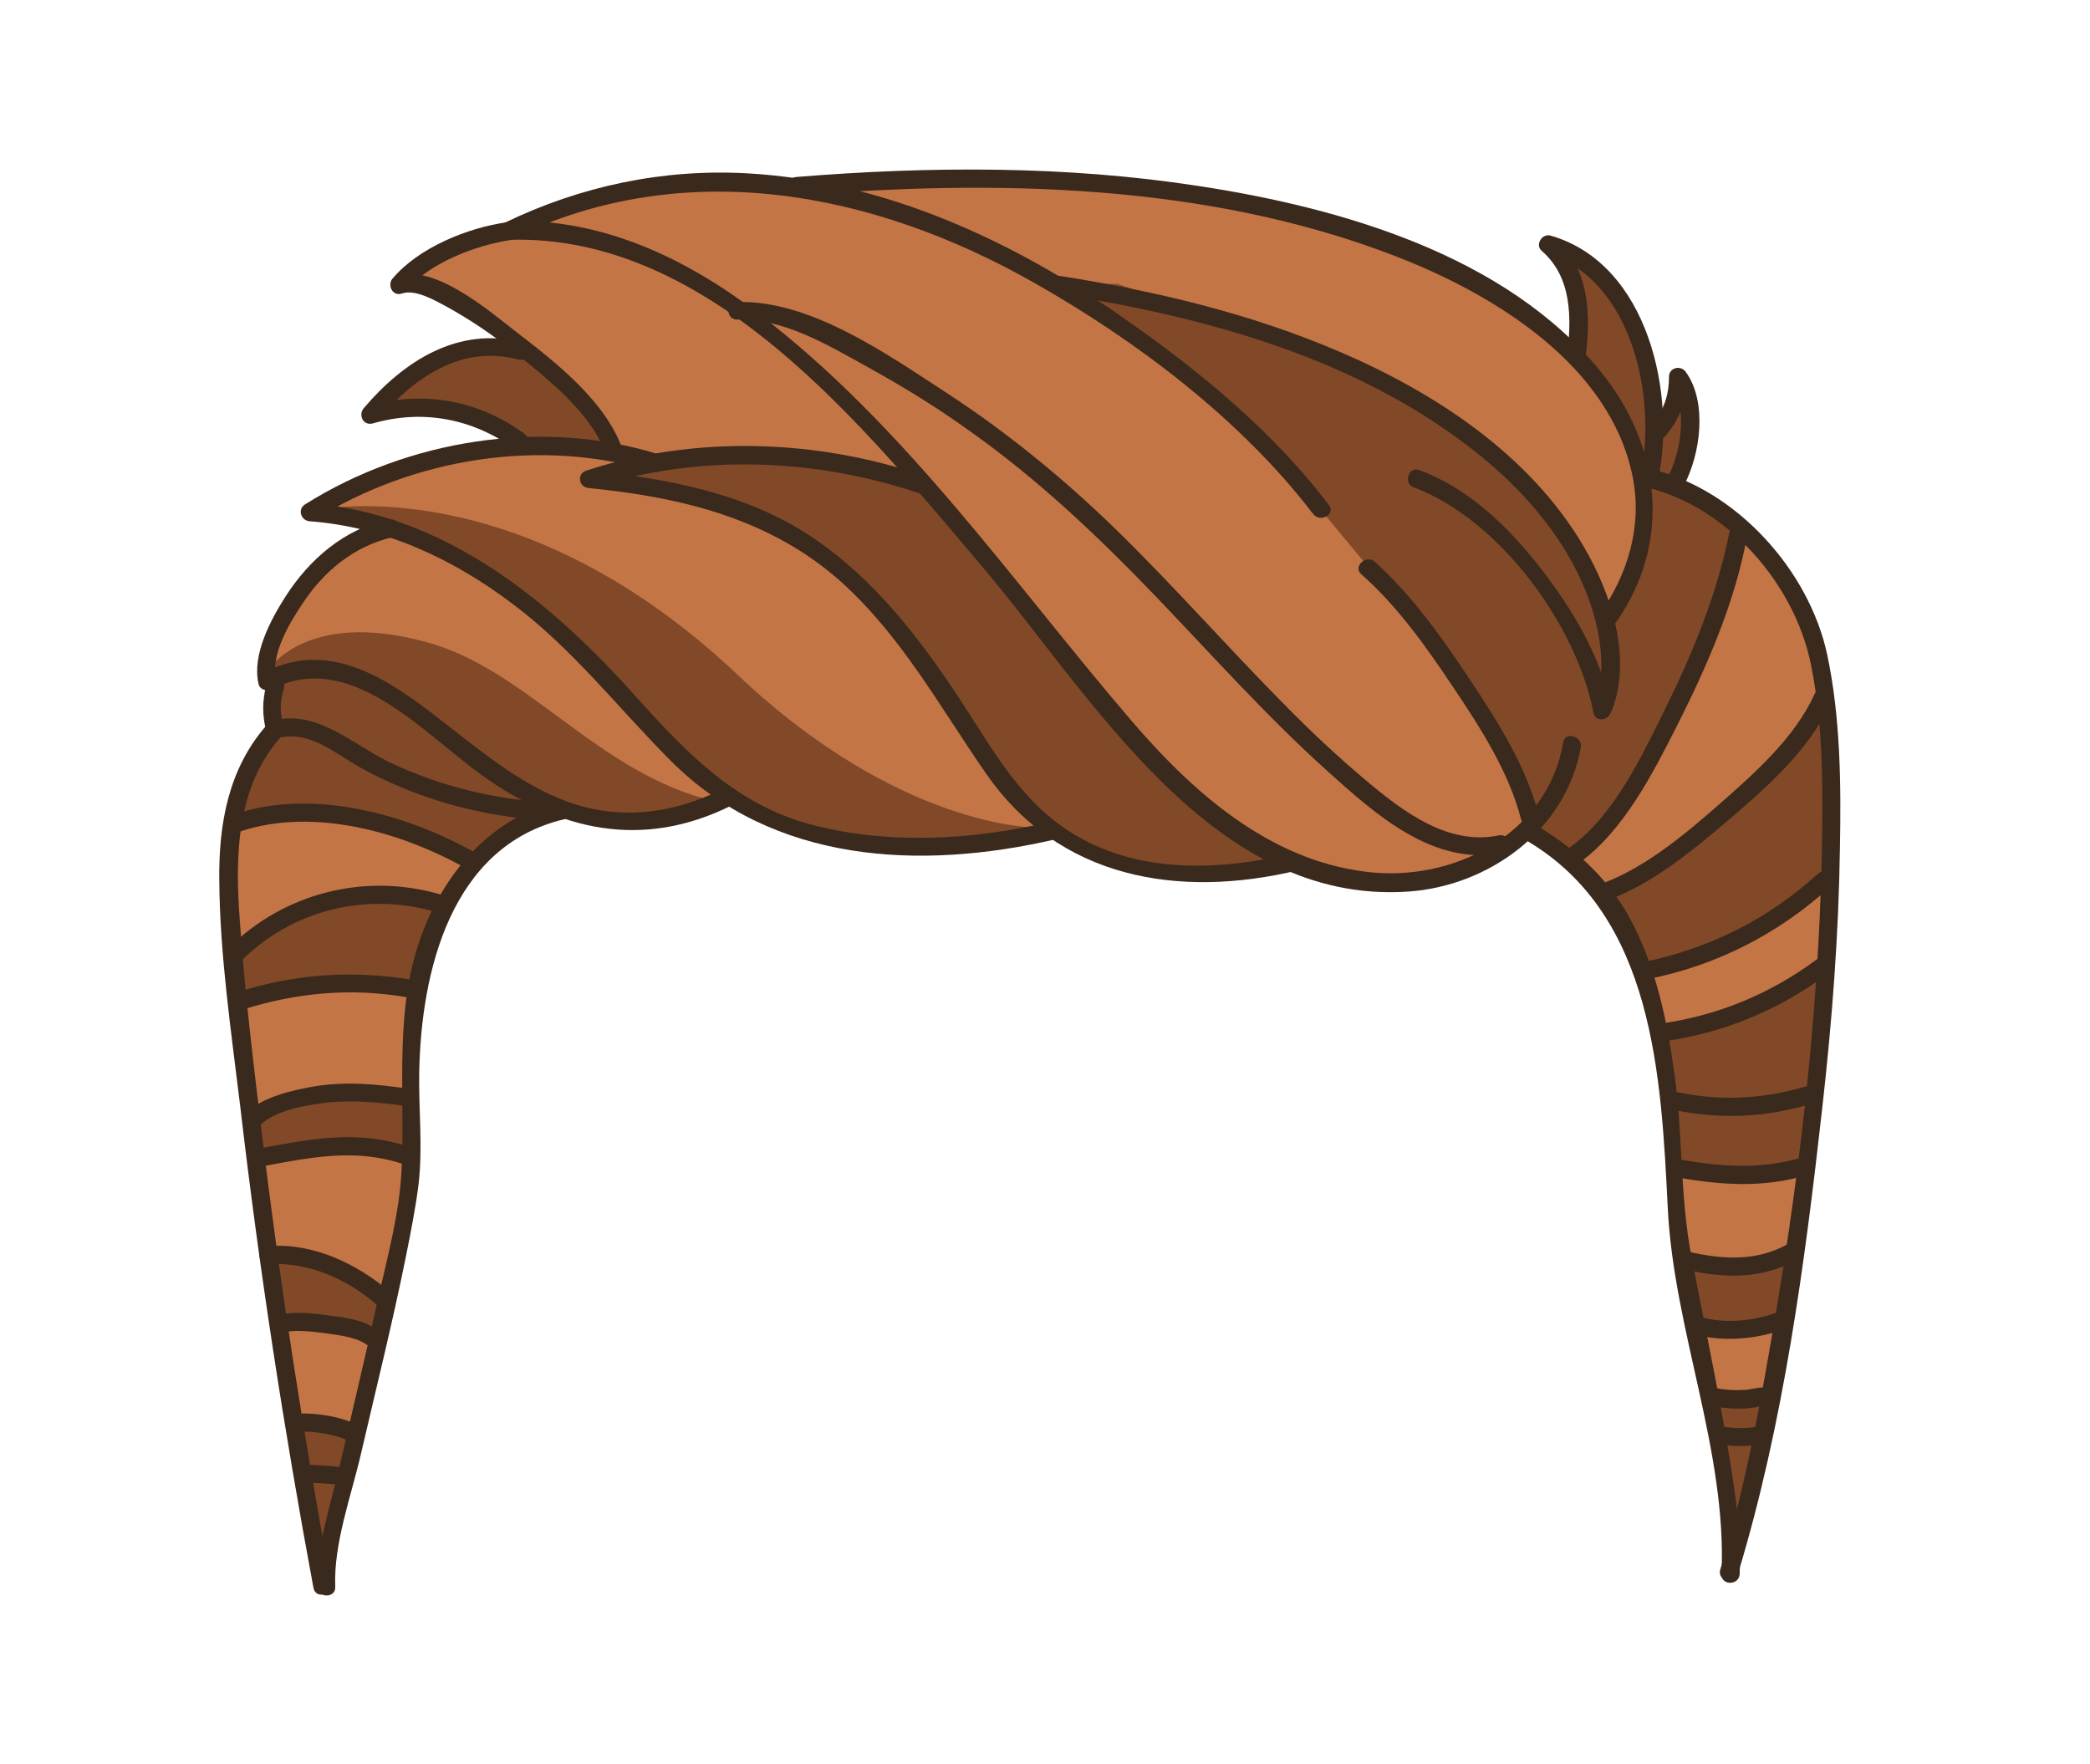 <?xml version="1.0" encoding="utf-8"?>
<!-- Generator: Adobe Illustrator 19.2.0, SVG Export Plug-In . SVG Version: 6.00 Build 0)  -->
<svg version="1.1" id="Layer_1" xmlns="http://www.w3.org/2000/svg" xmlns:xlink="http://www.w3.org/1999/xlink" x="0px" y="0px"
	 viewBox="0 0 346 292" style="enable-background:new 0 0 346 292;" xml:space="preserve">
<style type="text/css">
	.st0{fill:#C47546;}
	.st1{fill:#814927;}
	.st2{fill:#3A291D;}
</style>
<g>
	<path class="st0" d="M53.5,261c-4.8-26-8.7-52.1-11.7-77.8c-0.3-2.5-0.6-4.9-0.9-7.4c-1.2-9.9-2.5-20.1-2.6-30.1
		c-0.1-10.6,2.2-18.2,7.1-24l0.6-0.7l-0.2-0.9c-0.4-1.9-0.3-3.6,0-5.4l0.4-2l-1.6-0.3c-0.5-3.1,0.9-7.3,4.3-12.5
		c3.1-4.7,7-8.3,11.4-10.3l5.3-2.4L60,85.6c-2.4-0.6-4.9-1-7.2-1.2c9-5.4,19.3-8.8,30-9.8L89,74l-5.4-3.1c-4.5-2.6-9.3-3.9-14.3-3.9
		c-2.2,0-4.4,0.3-6.6,0.8c4.2-4.7,10.6-9.8,18.4-9.8c0.2,0,0.5,0,0.7,0l6.5,0.3l-5.3-3.9c-2.9-2.1-5.6-3.9-8.2-5.3l-0.6-0.3
		c-1.8-1-4.3-2.3-6.7-2.3c-0.1,0-0.2,0-0.2,0c4.2-4.2,11.3-6.8,16.7-7.6l0.3,0l0.3-0.1c11.1-5.3,22.8-8,34.6-8c1.4,0,2.9,0,4.4,0.1
		c2.3,0.1,4.6,0.4,7.3,0.7l0.6,0.1l0.5-0.2c10.1-0.8,19.4-1.2,28.4-1.2c13.5,0,25.8,0.9,37.7,2.7c27.6,4.2,47.4,12.3,60.3,24.7
		l3.1,2.9l0.3-4.2c0.3-4.2,0.2-10.1-3.6-14.6c10,4.1,14.3,15.8,15.1,25.8l3.8,0.7c0.6-1.3,1-2.7,1.1-4.1c1.9,4.2,1.1,10.6-1,14.9
		l-0.9,1.9l1.9,0.8c10.9,4.8,19.8,15.8,22.3,27.4c2.2,10.3,2.2,21.2,2,31.5c-0.2,12.9-1.1,26.4-2.9,42.6c-2.6,23.8-5.9,49-12.7,72.9
		c-0.2-10-2.4-19.9-4.5-29.5c-1.9-8.7-4-17.7-4.4-26.6c-1-22-2.3-49.3-24.1-62.3l-1.3-0.8l-1.1,1c-5,4.5-11.8,7.4-18.6,7.9
		c-0.9,0.1-1.9,0.1-2.8,0.1c-5.3,0-10.4-1-15.6-3.1l-0.6-0.2l-0.6,0.1c-4.9,1.1-9.7,1.7-14.2,1.7c-9.2,0-17.3-2.3-24-6.8l-0.7-0.5
		l-0.8,0.2c-7.4,1.7-14.5,2.5-21.2,2.5c-11.8,0-22.2-2.6-30.7-7.9l-0.9-0.6l-1,0.5c-5,2.4-10.1,3.6-15.1,3.6
		c-3.4,0-6.9-0.6-10.4-1.7l-0.7-0.2l-0.7,0.4c0,0,0,0.2,0,0.2c0,0,0,0,0,0c-22.6,5-25.4,32.2-25.6,43.7c0,2.3,0,4.5,0.1,6.7
		c0.1,3.8,0.3,7.6-0.2,11.3c-0.4,3.8-1.2,7.6-2,11.8c-1.7,8.2-3.6,16.5-5.5,24.5c-0.6,2.6-1.2,5.3-1.9,7.9c-0.4,1.8-0.9,3.6-1.4,5.5
		C55,250.6,53.6,255.8,53.5,261z"/>
	<g>
		<path class="st1" d="M288,237.4c-1,0-1.9-0.1-2.9-0.2l-0.7-0.1l-0.4-2.1c-0.1-0.3-0.6-3.1-0.6-3.1l1.3,0.2c1,0.1,2,0.2,2.8,0.2
			l0.3,0c0.8,0,1.6-0.1,2.4-0.2c0.2,0,0.3-0.1,0.5-0.1l1.7-0.4l-0.3,1.5c-0.2,1.1-0.4,2.2-0.7,3.4l-0.1,0.7l-0.7,0.1
			C289.8,237.3,288.9,237.4,288,237.4z"/>
		<path class="st1" d="M286.3,219.7c-1.6,0-3.2-0.2-4.7-0.5L281,219l-0.1-0.6c-0.5-2.6-1-5.2-1.5-7.7l-0.3-1.5l1.5,0.3
			c2.3,0.5,4.4,0.7,6.4,0.7c2.9,0,5.5-0.5,7.9-1.4l1.6-0.7l-0.3,1.7c-0.4,2.6-0.8,5.2-1.2,7.8l-0.1,0.6l-0.6,0.2
			C291.7,219.2,288.9,219.7,286.3,219.7z"/>
		<path class="st1" d="M288.4,194c-3,0-6.3-0.3-10.2-1l-0.9-0.1l-0.1-0.9c-0.2-2.9-0.3-5.5-0.5-8.1l-0.1-1.3l1.3,0.2
			c2.9,0.5,5.8,0.8,8.6,0.8c4,0,8-0.5,11.9-1.6l1.4-0.4l-0.2,1.5c-0.3,2.8-0.6,5.6-1,8.8l-0.1,0.7l-0.6,0.2
			C295,193.6,291.8,194,288.4,194z"/>
		<path class="st1" d="M286.5,182.7c-3,0-6-0.3-9-0.9l-0.9-0.1l-0.1-0.8c-0.1-1-0.2-2-0.4-3c-0.3-1.9-0.5-3.7-0.8-5.4l-0.2-1l1-0.2
			c8.7-1.3,16.7-4.5,23.9-9.5l1.7-1.2l-0.1,2.1c-0.4,5.5-0.9,11.3-1.5,17.2l-0.1,0.7l-0.6,0.2C295.1,182,290.8,182.7,286.5,182.7z"
			/>
		<path class="st1" d="M275.9,79.6c-0.5-0.2-0.9-0.3-1.4-0.4l-0.9-0.3l0.2-0.9c0.3-1.8,0.5-3.7,0.6-5.6l0-0.4l0.3-0.3l0.1-0.1
			c1.1-1.2,1.9-2.6,2.5-4l1.9,0.3c0.4,3.6-0.5,8-2.1,11.2l-0.4,0.8L275.9,79.6z"/>
		<path class="st1" d="M271.3,75.6c-1.4-4.8-3.8-9.3-7.2-13.5c-0.7-0.8-1.4-1.6-2.3-2.6l-0.3-0.3l0.1-0.5c0.7-6,0.3-10.5-1.4-14
			l-1.5-3.3l3,2c9.7,6.5,12.8,21.1,11.6,32L271.3,75.6z"/>
		<path class="st1" d="M287.6,87.6l-0.5-0.4c-4.1-3.4-8.7-5.9-13.5-7.2l-1.4-0.4l0.2,1.5c0.8,7.6-1.1,15-5.7,21.5l-0.3,0.4l0.1,0.4
			c1.2,5.2,1.1,9.8-0.4,13.8c0,0.1-0.1,0.1-0.1,0.2l-0.1,0.2l-0.1,0.2c0,0,0,0,0,0c-0.4,2.8-2.7,5-4.9,6.7c-0.1,0.1-0.2,0.1-0.3,0.1
			c-0.9,4.3-3,8.4-6.1,11.8l-0.8,0.9l1,0.6c1.6,1,3.2,2.1,4.6,3.2l0.7,0.6l0.6-0.6c0,0,0,0,0.1-0.1c7-5.1,11.6-14.4,15.3-21.9
			l0.6-1.2c5.7-11.4,9.1-20.8,10.8-29.6l-1-0.3l1,0.2L287.6,87.6z"/>
		<polygon class="st1" points="255.7,137.1 252.9,133.8 248.7,124.5 238.1,107.6 227.2,94.7 218,83.6 206.6,70.9 199,64.7 
			187.7,55.6 176.7,47 185,47 203.3,53.2 214.4,55.9 227.8,62.2 240.7,70.2 250.2,77.9 258.7,87.6 264.4,96.2 269,105.2 269,120 
			260.8,133.5 		"/>
		<path class="st1" d="M99.1,74.1c-3.2-0.5-6.5-0.7-9.8-0.7c-0.7,0-1.3,0-2,0l-0.6,0l-0.3-0.6c0-0.1-0.1-0.1-0.2-0.2
			C81.2,69,75.4,67,69.3,67c-1.2,0-2.4,0.1-3.6,0.2l-3,0.4l2.2-2.1c5.2-5,10.7-7.6,16.2-7.6c1.6,0,3.3,0.2,4.9,0.7
			c0.1,0,0.1,0,0.1,0c0,0,0.1,0,0.1,0l0.5-0.2l0.4,0.3c4.8,3.8,10.2,8.4,12.9,13.8l0.9,1.7L99.1,74.1z"/>
		<path class="st1" d="M86.6,133.5c-8.1-0.9-15.8-3.1-22.8-6.5c-1.6-0.8-3.2-1.8-4.8-2.7c-3.5-2.1-7.1-4.3-11-4.3
			c-0.4,0-0.9,0-1.3,0.1l-0.9,0.1l-0.2-0.9c-0.3-1.8-0.2-3.7,0.4-5.5c0,0,0-0.1,0-0.2l-0.4-1l1-0.4c1.8-0.6,3.6-1,5.5-1
			c8.3,0,15.8,6.2,22.5,11.7c1.9,1.6,3.8,3.1,5.5,4.4c2.3,1.7,4.7,3.2,7,4.4L86.6,133.5z"/>
		<path class="st1" d="M61.1,220.5c-1.8-1-4.2-1.4-6.4-1.7l-0.2,0c-1.5-0.2-3.3-0.4-5-0.4c-0.7,0-1.4,0-2,0.1l-1,0.1l-0.1-1
			c-0.4-2.8-0.8-5.5-1.2-8.3l-0.2-1.2l1.2,0c5.7,0.1,11.9,2.6,16.9,6.9l0.5,0.4l-0.1,0.6c-0.2,1.1-0.5,2.2-0.8,3.3l-0.4,1.7
			L61.1,220.5z"/>
		<path class="st1" d="M56,243.8c-0.4-0.1-0.8-0.1-1.1-0.1l-0.4,0c-1-0.1-2.1-0.1-3.2-0.1l-0.8,0l-0.1-0.8c-0.3-1.9-0.6-3.7-0.9-5.6
			l-0.2-1.2l1.2,0c1.9,0,4.8,0.3,7.3,1.4l0.8,0.3c0,0-0.9,4-1.2,5.3l-0.2,0.9L56,243.8z"/>
		<path class="st1" d="M42.1,186.1l0.3-0.3c2-2.1,5.9-3.5,11.9-4.1c1.2-0.1,2.4-0.2,3.7-0.2c2.5,0,5.2,0.2,8.7,0.7l0.8,0.1l0,0.9
			c0,2,0,4.2,0,6.4l0,1.3l-1.3-0.4c-2.8-0.8-5.7-1.2-8.8-1.2c-4.6,0-9.2,0.9-13.7,1.7l-1,0.2L42.1,186.1z"/>
		<path class="st1" d="M52.3,254.6c-0.5-3-1.1-5.9-1.6-8.9l-0.2-1.2l1.2,0c0.7,0,1.3,0,2,0.1l0.1,0c0.5,0,1,0.1,1.4,0.1
			c0.1,0,0.2,0,0.3,0.1l1,0.2l-0.2,1l-0.4,1.6c-0.6,2.3-1.2,4.7-1.7,7L52.3,254.6z"/>
		<path class="st1" d="M39.6,164c-0.2-1.7-0.3-3.4-0.5-5.1l0-0.5l0.3-0.3c6.3-6.2,14.6-9.5,23.4-9.5c3,0,6,0.4,9,1.2l1.2,0.3
			l-0.5,1.1c-0.5,1.1-1,2.1-1.4,3.1c-1,2.5-1.7,5.1-2.2,8l-0.2,1l-1-0.2c-3.2-0.5-6.5-0.8-9.6-0.8c-5.8,0-11.5,0.9-17.1,2.5
			l-1.2,0.3L39.6,164z"/>
		<path class="st1" d="M77.8,141.9c-9.1-5-18.9-7.8-27.6-7.8c-3.4,0-6.6,0.4-9.6,1.2l-1.6,0.4l0.4-1.6c1.1-5,3.1-9.1,6.1-12.6
			l0.2-0.2l0.3-0.1c0.7-0.2,1.5-0.3,2.2-0.3c3.5,0,6.4,1.9,9.3,3.7c0.9,0.6,1.8,1.1,2.7,1.6c3,1.6,6.2,3.1,9.5,4.3
			c4.9,1.8,10.3,3.1,15.9,3.8l3.1,0.4l-2.7,1.5c-2.5,1.4-4.9,3.2-7,5.4l-0.5,0.6L77.8,141.9z"/>
		<path class="st1" d="M198.1,144.4c-7.8,0-14.7-1.7-20.5-5.2c-7.9-4.6-12.4-11.6-17.1-19.1c-0.8-1.2-1.6-2.5-2.4-3.7
			c-5.7-8.6-13.5-19.5-24.3-26.7c-7.3-4.9-16.5-8.1-28.7-9.9l-0.1-2c5.9-1.3,12-2,18.2-2c10,0,19.8,1.7,29.3,4.9l0.3,0.1l0.2,0.2
			c2.5,2.9,4.9,5.7,7.3,8.5c1,1.2,2,2.4,3,3.6c3.2,3.7,6.3,7.8,9.7,12.1c10.4,13.3,22.2,28.4,36.7,36.1l2.6,1.4l-2.9,0.5
			C205.5,144,201.7,144.4,198.1,144.4z"/>
		<path class="st1" d="M271.9,159.3c-0.9-2.6-2-4.9-3.2-7.1c-0.5-1-1.2-2-2-3.1l-0.7-1l1.2-0.5c6.5-2.7,12.3-7.5,18.3-12.5
			c5.8-4.9,11.2-9.8,14.8-15.7l1.6-2.6l0.3,3c0.7,7.6,0.6,15.3,0.4,21.9c0,0.6-0.1,2.6-0.1,2.6l0,0.7l-0.7,0.2
			c-0.1,0-0.1,0.1-0.2,0.1c-8.1,7.4-17.7,12.3-28.5,14.6l-0.8,0.2L271.9,159.3z"/>
		<path class="st1" d="M286.5,250.2c-0.4-3.7-1-7.4-1.6-10.7l-0.2-1.3l1.3,0.1c0.7,0.1,1.3,0.1,2,0.1c0.6,0,1.2,0,1.9-0.1l1.3-0.1
			l-0.3,1.3c-0.8,3.9-1.6,7.4-2.5,10.8L286.5,250.2z"/>
		<path class="st1" d="M52.8,84.4l6,1.4l9.1,2.4l8.4,4.3l9.2,6l7.7,7L104,116l12.3,12.7l8.9,6l12.7,4.1l23.8,1l9.7-2.8
			c0,0-22.5,0.1-49.3-25.3C85.7,77.3,52.8,84.4,52.8,84.4z"/>
		<path class="st1" d="M44.1,111.3l44.6,22.3l8.2,1.2l11.6,0.4c0,0,12-2,9.6-2.6c-19.2-4.6-30.8-21.8-47.5-26.3
			C50.2,100.7,44.1,111.3,44.1,111.3z"/>
	</g>
	<g>
		<g>
			<g>
				<path class="st2" d="M258.8,122.9c-2.6,15.2-18.3,23.3-32.8,21.4c-16-2-28.6-13.2-38.7-25c-19.8-23.1-37.5-49-62-67.6
					c-12-9.1-25.8-15.6-41.1-15.1c0.3,0.9,0.5,1.9,0.8,2.8c28.4-13.7,59.5-7.7,86,7.3c17,9.6,34.4,22.7,46.4,38.4
					c1.2,1.5,3.8,0,2.6-1.5c-9.1-12-21.3-22.1-33.5-30.6c-18.4-13-39.9-23-62.7-24.3c-14-0.8-27.7,2.1-40.3,8.2
					c-1.4,0.7-0.7,2.8,0.8,2.8c33.4-1,58.8,31.1,78.3,54.1c18.1,21.3,37.9,56,70.5,53.8c13.4-0.9,26.2-10.2,28.6-23.9
					C262,121.9,259.1,121,258.8,122.9L258.8,122.9z"/>
			</g>
		</g>
		<g>
			<g>
				<path class="st2" d="M214,141.3c-12,2.8-25,3.4-35.9-3c-9-5.3-13.6-14-19.1-22.4c-6.7-10.2-14.3-20.1-24.6-27
					c-10.9-7.3-24.1-9.7-36.9-11c0.1,1,0.3,2,0.4,2.9c17.5-5.7,37-5,54.4,0.9c1.8,0.6,2.6-2.3,0.8-2.9c-17.8-6.1-38-6.8-56-0.9
					c-1.7,0.5-1.3,2.8,0.4,2.9c15.2,1.5,29.8,5,41.5,15.3c10.2,9.1,16.5,20.8,24.2,31.9c12.1,17.5,31.9,20.8,51.6,16.1
					C216.7,143.8,215.9,140.9,214,141.3L214,141.3z"/>
			</g>
		</g>
		<g>
			<g>
				<path class="st2" d="M173.7,136.1c-12.9,3-26.9,3.8-39.8,0.3c-12-3.3-20.1-11.6-28.2-20.6C91.3,99.6,73.7,85,51.2,83.3
					c0.3,0.9,0.5,1.9,0.8,2.8c16.4-10.3,37.6-13.7,56.2-8c1.8,0.6,2.6-2.3,0.8-2.9c-19.3-6-41.5-2.4-58.5,8.3
					c-1.3,0.8-0.7,2.7,0.8,2.8C63.6,87.2,75,92.5,84.9,100c10,7.5,17.5,17.3,26.3,26.1c16.9,16.8,41.1,18,63.3,12.9
					C176.4,138.5,175.6,135.6,173.7,136.1L173.7,136.1z"/>
			</g>
		</g>
		<g>
			<g>
				<path class="st2" d="M103.1,74.5c-2.8-8.1-11.2-14.6-17.7-19.6c-4.4-3.4-13.5-11.3-19.8-9.2c0.5,0.8,1,1.7,1.5,2.5
					c4-4.7,11.6-7.6,17.6-8.5c1.9-0.3,1.1-3.2-0.8-2.9c-6.5,0.9-14.6,4.2-18.9,9.3c-0.9,1-0.1,3,1.5,2.5c2.3-0.8,5.6,1.2,7.5,2.2
					c3.8,2.1,7.5,4.6,10.9,7.3c5.5,4.4,13,10.2,15.4,17.1C100.8,77.1,103.7,76.3,103.1,74.5L103.1,74.5z"/>
			</g>
		</g>
		<g>
			<g>
				<path class="st2" d="M119.7,130.6c-8.2,4.1-17.1,5.3-25.8,2.1c-7.1-2.6-13.1-7.4-19-12c-9.1-7.1-19.5-15.5-31.4-9.3
					c0.7,0.3,1.5,0.6,2.2,0.9c-0.9-3.9,2.2-9.1,4.2-12.1c3.6-5.6,8.7-9.8,15.2-11.3c1.9-0.4,1.1-3.3-0.8-2.9
					c-7.3,1.6-13,6.5-17,12.7c-2.5,3.9-5.6,9.7-4.5,14.5c0.2,1,1.4,1.3,2.2,0.9c12.9-6.7,25,7.2,34.6,14.1
					c13,9.4,26.8,12.5,41.6,5.1C122.9,132.3,121.4,129.8,119.7,130.6L119.7,130.6z"/>
			</g>
		</g>
		<g>
			<g>
				<path class="st2" d="M92.6,132.7C81.8,135.1,74,143.9,70.1,154c-5,12.7-3,26-3.6,39.3c-0.3,7.4-2.4,14.9-4,22.1
					c-2,9.1-4.2,18.3-6.3,27.4c-1.4,6.2-3.9,13.4-3.7,19.9c0.1,1.9,3.1,1.9,3,0c-0.3-7.2,2.7-15.2,4.3-22.2
					c2.5-10.8,5.2-21.6,7.4-32.5c0.8-4,1.6-8,2.1-12c0.7-6.1,0-12.3,0.1-18.4c0.3-16.7,5.2-37.6,24.1-42
					C95.3,135.1,94.5,132.2,92.6,132.7L92.6,132.7z"/>
			</g>
		</g>
		<g>
			<g>
				<path class="st2" d="M44.1,120.1c-6.3,7.2-7.9,16.3-7.8,25.6c0.1,12.6,2,25.2,3.5,37.7c3.1,26.6,7.2,53.2,12.1,79.5
					c0.4,1.9,3.2,1.1,2.9-0.8c-4.6-24.8-8.5-49.8-11.5-74.9c-1.4-11.6-2.8-23.2-3.6-34.8c-0.8-10.5-0.6-22,6.7-30.3
					C47.5,120.7,45.4,118.6,44.1,120.1L44.1,120.1z"/>
			</g>
		</g>
		<g>
			<g>
				<path class="st2" d="M131.7,32.4c32.9-2.7,68-2.1,99.3,10c16.3,6.3,35.6,18,39.3,36.6c1.6,8.1-0.8,16.1-5.5,22.7
					c-1.1,1.6,1.5,3.1,2.6,1.5c9.5-13.3,7.6-29.5-2.5-41.8c-15.7-19.2-42.9-27-66.4-30.6c-22-3.4-44.5-3.3-66.7-1.5
					C129.8,29.5,129.8,32.5,131.7,32.4L131.7,32.4z"/>
			</g>
		</g>
		<g>
			<g>
				<path class="st2" d="M174.9,48.6c23.3,3.6,47.4,10,66.6,24.1c10.5,7.6,20,18.3,22.9,31.2c0.9,4.2,1.1,8.7-0.4,12.8
					c-0.7,1.8,2.2,2.6,2.9,0.8c3.3-8.8-0.2-19.3-4.7-27c-8.9-15.2-24.6-25.5-40.5-32.3c-14.7-6.3-30.3-10-46.1-12.5
					C173.8,45.4,173,48.3,174.9,48.6L174.9,48.6z"/>
			</g>
		</g>
		<g>
			<g>
				<path class="st2" d="M234.1,80.7c14.1,5.3,26.9,22.7,29.7,37.3c0.4,1.9,3.2,1.1,2.9-0.8c-1.6-8.5-6.5-16.5-11.7-23.2
					c-5.3-6.8-11.9-13.2-20.1-16.2C233.1,77.2,232.3,80.1,234.1,80.7L234.1,80.7z"/>
			</g>
		</g>
		<g>
			<g>
				<path class="st2" d="M262.5,59c0.9-7,0.6-14.7-5.1-19.6c-0.5,0.8-1,1.7-1.5,2.5c14.6,4.3,18.5,24.6,15.6,37.2
					c-0.4,1.9,2.5,2.7,2.9,0.8c3.2-14.3-1.4-36.2-17.7-40.9c-1.4-0.4-2.6,1.5-1.5,2.5c5.1,4.4,5,11.3,4.2,17.5
					C259.3,60.9,262.3,60.9,262.5,59L262.5,59z"/>
			</g>
		</g>
		<g>
			<g>
				<path class="st2" d="M272.7,80.7c13.4,3.3,24.4,16,27.1,29.3c2.1,10.3,2,21.1,1.8,31.6c-0.6,27.5-3.9,55.1-8.7,82.1
					c-2.1,12.1-4.5,24.3-8.1,36.1c-0.6,1.9,2.3,2.6,2.9,0.8c7.6-25,11.1-51.5,14-77.4c1.6-14.2,2.7-28.5,2.9-42.8
					c0.2-10.6,0.1-21.6-2.1-32c-3-14-15-27.3-29-30.7C271.6,77.4,270.8,80.3,272.7,80.7L272.7,80.7z"/>
			</g>
		</g>
		<g>
			<g>
				<path class="st2" d="M252.8,139.2c21,12.4,22.2,38.9,23.3,60.8c1,20.3,9.8,40.1,8.9,60.6c-0.1,1.9,2.9,1.9,3,0
					c0.4-8.6-1.4-17.4-2.8-25.8c-1.6-9-3.5-17.9-5.2-26.9c-1.9-9.9-1.4-20.2-2.8-30.1c-1.2-8.9-3.1-18-7.5-26
					c-3.6-6.5-9-11.4-15.3-15.1C252.6,135.6,251.1,138.2,252.8,139.2L252.8,139.2z"/>
			</g>
		</g>
		<g>
			<g>
				<path class="st2" d="M44.1,113.3c-0.7,2.8-0.7,5.1,0,7.9c0.2,0.8,1.1,1.3,1.8,1c5.3-1.4,9.5,2.5,13.8,4.9
					c3.1,1.7,6.4,3.2,9.7,4.4c7.1,2.6,14.5,4,22.1,4.4c1.9,0.1,1.9-2.9,0-3c-9.4-0.5-18.7-2.7-27.2-6.8c-6.1-3-11.9-8.7-19.1-6.8
					c0.6,0.3,1.2,0.7,1.8,1c-0.7-2.1-0.7-4.2,0-6.3C47.5,112.2,44.6,111.4,44.1,113.3L44.1,113.3z"/>
			</g>
		</g>
		<g>
			<g>
				<path class="st2" d="M86.5,56.7c-10.6-2.8-19.7,3.1-26.3,10.9c-0.9,1.1-0.1,2.9,1.5,2.5c8.3-2.4,16.6-0.8,23.6,4.3
					c1.6,1.1,3.1-1.5,1.5-2.6c-7.6-5.6-16.9-7.2-25.9-4.6c0.5,0.8,1,1.7,1.5,2.5c5.9-7,13.8-12.7,23.3-10.2
					C87.5,60.1,88.3,57.2,86.5,56.7L86.5,56.7z"/>
			</g>
		</g>
		<g>
			<g>
				<path class="st2" d="M225.4,95.1c6,5.3,10.8,12.1,15.2,18.7c4.5,6.7,9.2,14,11.2,21.8c0.5,1.9,3.4,1.1,2.9-0.8
					c-2.1-8.1-6.9-15.6-11.5-22.5c-4.5-6.8-9.5-13.8-15.6-19.3C226.1,91.7,223.9,93.9,225.4,95.1L225.4,95.1z"/>
			</g>
		</g>
		<g>
			<g>
				<path class="st2" d="M286.3,88.1c-2,10.2-6.1,20.1-10.7,29.4c-3.8,7.7-8.4,17.5-15.6,22.7c-1.5,1.1,0,3.7,1.5,2.6
					c7.3-5.3,12.1-14.7,16.1-22.6c5-9.9,9.6-20.4,11.6-31.3C289.6,87,286.7,86.2,286.3,88.1L286.3,88.1z"/>
			</g>
		</g>
		<g>
			<g>
				<path class="st2" d="M266.2,149c7.4-2.7,14-8.2,19.9-13.2c6.3-5.4,13.5-11.7,16.9-19.4c0.8-1.7-1.8-3.3-2.6-1.5
					c-3.2,7.1-9.7,12.9-15.5,18c-5.7,5-12.3,10.6-19.5,13.3C263.6,146.8,264.4,149.7,266.2,149L266.2,149z"/>
			</g>
		</g>
		<g>
			<g>
				<path class="st2" d="M272.7,162.1c11.4-2.2,21.7-7.5,30.3-15.3c1.4-1.3-0.7-3.4-2.1-2.1c-8.2,7.5-18.1,12.4-29,14.6
					C270,159.5,270.8,162.4,272.7,162.1L272.7,162.1z"/>
			</g>
		</g>
		<g>
			<g>
				<path class="st2" d="M275.4,172.4c9.9-1.4,18.9-5.1,26.9-11c1.5-1.1,0-3.7-1.5-2.6c-7.8,5.8-16.6,9.4-26.2,10.7
					C272.7,169.8,273.5,172.7,275.4,172.4L275.4,172.4z"/>
			</g>
		</g>
		<g>
			<g>
				<path class="st2" d="M276.9,183.7c8,1.7,15.9,1.3,23.7-1.2c1.8-0.6,1-3.5-0.8-2.9c-7.3,2.3-14.6,2.8-22.1,1.2
					C275.8,180.4,275,183.3,276.9,183.7L276.9,183.7z"/>
			</g>
		</g>
		<g>
			<g>
				<path class="st2" d="M277.6,194.9c7.3,1.3,14.4,1.8,21.6-0.4c1.8-0.6,1.1-3.5-0.8-2.9c-6.7,2-13.2,1.6-20,0.4
					C276.5,191.6,275.7,194.5,277.6,194.9L277.6,194.9z"/>
			</g>
		</g>
		<g>
			<g>
				<path class="st2" d="M279.1,210.2c6.2,1.4,12.4,1.6,18.1-1.5c1.7-0.9,0.2-3.5-1.5-2.6c-5,2.7-10.4,2.4-15.8,1.2
					C278,206.8,277.2,209.7,279.1,210.2L279.1,210.2z"/>
			</g>
		</g>
		<g>
			<g>
				<path class="st2" d="M280.6,220.9c4.7,1.3,10.1,0.8,14.6-0.8c1.8-0.7,1-3.6-0.8-2.9c-4,1.5-8.8,2-13,0.8
					C279.5,217.5,278.7,220.4,280.6,220.9L280.6,220.9z"/>
			</g>
		</g>
		<g>
			<g>
				<path class="st2" d="M284.1,239c2.5,0.5,4.9,0.5,7.5,0.1c1.9-0.3,1.1-3.2-0.8-2.9c-1.9,0.3-3.9,0.3-5.9-0.1
					C283,235.7,282.2,238.6,284.1,239L284.1,239z"/>
			</g>
		</g>
		<g>
			<g>
				<path class="st2" d="M78.9,141.3c-11.4-6.5-26.9-10.8-39.8-6.6c-1.8,0.6-1,3.5,0.8,2.9c12.2-4,26.8,0.2,37.5,6.3
					C79,144.8,80.5,142.2,78.9,141.3L78.9,141.3z"/>
			</g>
		</g>
		<g>
			<g>
				<path class="st2" d="M73,148.1c-12.5-3.7-26-0.3-35.2,8.9c-1.4,1.4,0.8,3.5,2.1,2.1c8.5-8.5,20.8-11.5,32.3-8.1
					C74.1,151.5,74.9,148.6,73,148.1L73,148.1z"/>
			</g>
		</g>
		<g>
			<g>
				<path class="st2" d="M40.3,167.1c8.9-2.8,17.9-3.6,27.1-2c1.9,0.3,2.7-2.6,0.8-2.9c-9.7-1.6-19.3-1-28.7,2
					C37.7,164.8,38.5,167.7,40.3,167.1L40.3,167.1z"/>
			</g>
		</g>
		<g>
			<g>
				<path class="st2" d="M68,180.3c-5.2-0.8-10.5-1.3-15.7-0.5c-3.5,0.6-9.4,1.8-11.7,4.8c-1.2,1.5,0.9,3.6,2.1,2.1
					c2.3-2.9,8.2-3.8,11.7-4.2c4.3-0.4,8.6,0,12.8,0.6C69.1,183.5,70,180.6,68,180.3L68,180.3z"/>
			</g>
		</g>
		<g>
			<g>
				<path class="st2" d="M43.3,193.1c8.2-1.5,15.6-3.1,23.7-0.3c1.8,0.6,2.6-2.3,0.8-2.9c-8.7-3-16.5-1.3-25.3,0.3
					C40.6,190.6,41.4,193.5,43.3,193.1L43.3,193.1z"/>
			</g>
		</g>
		<g>
			<g>
				<path class="st2" d="M64.6,213.9c-5.5-4.7-12.8-8.2-20.2-7.6c-1.9,0.1-1.9,3.1,0,3c6.6-0.5,13.2,2.5,18.1,6.8
					C64,217.2,66.1,215.1,64.6,213.9L64.6,213.9z"/>
			</g>
		</g>
		<g>
			<g>
				<path class="st2" d="M47.2,220.5c2.3-0.4,4.9,0,7.3,0.3c2,0.3,4.5,0.6,6.2,1.8c1.6,1.1,3.1-1.5,1.5-2.6
					c-2.1-1.5-5.1-1.9-7.6-2.2c-2.7-0.4-5.5-0.7-8.2-0.2C44.5,217.9,45.3,220.8,47.2,220.5L47.2,220.5z"/>
			</g>
		</g>
		<g>
			<g>
				<path class="st2" d="M59.6,236.1c-3-1.6-7-2.2-10.4-2.1c-1.9,0-1.9,3,0,3c2.9-0.1,6.3,0.4,8.9,1.7
					C59.7,239.6,61.3,237,59.6,236.1L59.6,236.1z"/>
			</g>
		</g>
		<g>
			<g>
				<path class="st2" d="M50.7,245.5c1,0,2,0,3.1,0.1c0.5,0,1,0.1,1.5,0.1c0.2,0,0.3,0.1,0.5,0.1c0.4,0,0.2,0.1,0-0.1
					c1.3,1.4,3.4-0.7,2.1-2.1c-0.7-0.8-2.2-0.8-3.2-0.9c-1.3-0.1-2.6-0.2-3.9-0.2C48.7,242.5,48.7,245.5,50.7,245.5L50.7,245.5z"/>
			</g>
		</g>
		<g>
			<g>
				<path class="st2" d="M283.2,232.8c1.6,0.2,3.2,0.4,4.8,0.4c0.8,0,1.7-0.1,2.5-0.2c0.5-0.1,1.1-0.3,1.6-0.3c1.9,0.1,1.9-2.9,0-3
					c-1.1-0.1-2.3,0.4-3.4,0.4c-1.5,0.1-3.1,0-4.6-0.3C282.1,229.6,281.3,232.5,283.2,232.8L283.2,232.8z"/>
			</g>
		</g>
		<g>
			<g>
				<path class="st2" d="M122,52.9c7.8-0.2,15,4.2,21.7,7.9c5.8,3.2,11.5,6.7,16.9,10.6c11.3,8,21.3,17.5,30.9,27.5
					c9.3,9.7,18.2,19.7,28.2,28.7c8,7.2,17.6,15.9,29.2,13.6c1.9-0.4,1.1-3.3-0.8-2.9c-8.3,1.7-15.6-3.8-21.6-8.8
					c-4.9-4.1-9.6-8.5-14.1-13.1c-9.2-9.3-17.9-19.2-27.3-28.4c-8.8-8.6-18.3-16.4-28.6-23.1c-9.7-6.3-22.3-15.2-34.3-14.9
					C120.1,49.9,120.1,52.9,122,52.9L122,52.9z"/>
			</g>
		</g>
		<g>
			<g>
				<path class="st2" d="M275.5,72.4c2.6-2.9,3.8-6.2,3.8-10.1c-0.9,0.3-1.9,0.5-2.8,0.8c2.9,4.1,1.9,11.5-0.3,15.7
					c-0.9,1.7,1.7,3.2,2.6,1.5c2.7-5.1,3.9-13.7,0.3-18.7c-0.8-1.2-2.8-0.8-2.8,0.8c0,3.1-0.9,5.7-3,8
					C272.1,71.7,274.2,73.8,275.5,72.4L275.5,72.4z"/>
			</g>
		</g>
	</g>
</g>
</svg>
